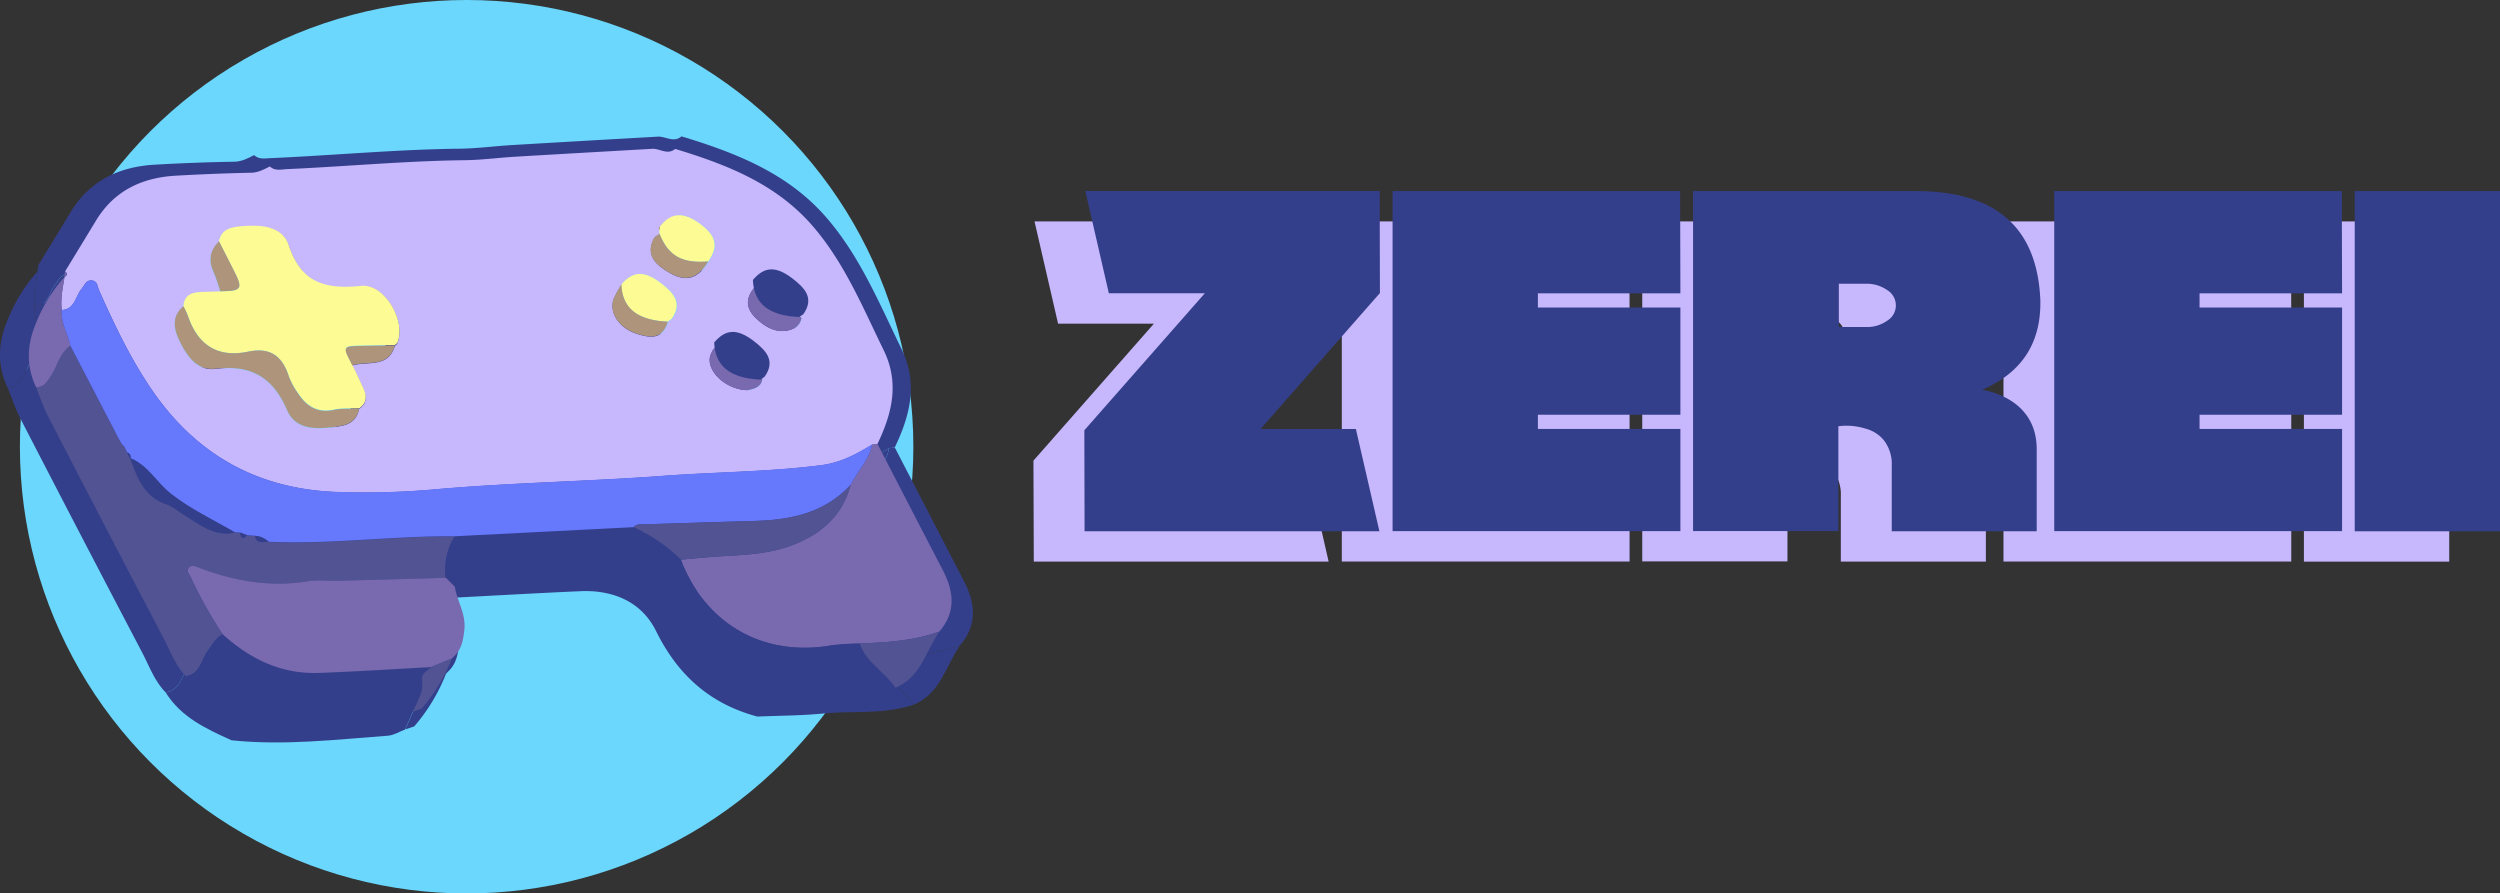 <svg xmlns="http://www.w3.org/2000/svg" viewBox="0 0 839.43 300"><rect x="0" y="0" width="839.43" height="300" fill="#333333" stroke="none"/><defs><style>.cls-1{fill:#c7b7fd;}.cls-2{fill:#6bd7fd;}.cls-3{fill:#343f8b;}.cls-4{fill:#515393;}.cls-5{fill:#7969af;}.cls-6{fill:#6679fd;}.cls-7{fill:#fdfb93;}.cls-8{fill:#ad947b;}</style></defs><g id="Layer_2" data-name="Layer 2"><g id="Layer_1-2" data-name="Layer 1"><path class="cls-1" d="M446.12,188.58h-99L347,154.67l40.46-46H355.27l-7.91-34.34h98.85l.08,34.25v.09h-.08l-40,45.55h32.05Z"/><path class="cls-1" d="M499.33,113.45h47.84v36H499.33v4.75h47.84v34.34H450.54V74.35h96.55l.08,34.34H499.33Z"/><path class="cls-1" d="M648.48,141.07a24.45,24.45,0,0,1,5.78,1.7,21.56,21.56,0,0,1,6,3.49q6.54,5.52,6.54,14.78v27.54h-48.7v-22.1a13,13,0,0,0-2.8-8.67,12.11,12.11,0,0,0-6.12-3.74,21.29,21.29,0,0,0-9-.76V188.5H551.42V74.35h74.8q40.37,0,41.81,36.72Q668.47,132.49,648.48,141.07ZM609.56,120a11.54,11.54,0,0,0,7.05-2.12,6.21,6.21,0,0,0,2.89-5.1,6.28,6.28,0,0,0-2.89-5.19,12,12,0,0,0-7.14-2.12h-9.09V120Z"/><path class="cls-1" d="M721.49,113.45h47.85v36H721.49v4.75h47.85v34.34H672.71V74.35h96.55l.08,34.34H721.49Z"/><path class="cls-1" d="M773.59,74.35h48.79V188.58H773.59Z"/><circle class="cls-2" cx="156.68" cy="150" r="150"/><path class="cls-3" d="M228.83,45.78c18,5.47,35.44,12.22,48.32,26.89,11.47,13.06,18,29,25.52,44.42,5.65,11.56,2.94,22.4-2.23,33.15l-1.91.25c-5.55,3.38-11.16,6.38-17.81,7.25-18.6,2.41-37.35,2.41-56,3.8-26.79,2-53.65,2.4-80.45,4.75a278.92,278.92,0,0,1-36.07.93C80.9,166,59.59,154.11,44.12,131.94c-7.82-11.21-13.74-23.6-19.28-36.12-.58-1.31-.5-3.35-2.69-3.44-2-.09-2.43,1.78-3.42,2.9-2.27,2.62-2.31,7.3-7.08,7.59-.5-4,.36-7.88,1-11.78l-.05.07c1-.57,1.28-1.2.19-2C16.39,83.26,20,77.34,23.61,71.39,30,60.72,39.87,56,51.9,55.3q13.29-.77,26.59-1c2.63,0,4.68-1.14,6.85-2.22,1.79,1.69,4,1,6,1,21-.94,41.9-2.91,62.91-3.15,5.94-.07,11.86-.87,17.79-1.23q24.36-1.44,48.71-2.81C223.46,45.67,226.16,48.09,228.83,45.78Zm-99.15,69.55a1,1,0,0,0,.68-.59c3.52-7.62-4.36-21.22-12.63-20.37-12.37,1.27-21.22-.79-25.67-14.3C89.7,72.9,81.73,72.69,74.77,73.3c-3.54.32-6.63,1.14-7.46,5.24-3.19,3.18-3.77,6.75-1.9,10.87,1,2.19,1.61,4.54,2.4,6.81-2,.08-4.11.16-6.16.22-3.48.09-6.62.64-6.93,5.07-4,3.49-3.57,7.49-1.53,11.84,2.59,5.55,6.37,11,12.65,10.24,12.72-1.45,20.46,2.75,25.66,14.78,3.18,7.35,11.36,6.69,18.59,5.53,3.81-.61,6.06-2.37,6.83-6.1,2.71-1.79,2.81-4.23,1.61-6.9-1.28-2.86-2.66-5.67-4-8.5,5.35-1.64,12.74,1.09,15.08-7Zm80.11-21.51a36.84,36.84,0,0,0-2.73,5c-1.77,4.7,1.61,10.21,7.78,12.31,4.71,1.61,9.46,2.44,11.37-4.1l-.05,0,1.49-1c4.13-5.87.19-9.59-3.87-12.69C217.81,88.72,213.79,89.12,209.79,93.82Zm13.48-18c-.66.54-1.57.94-1.94,1.63-3,5.54.15,8.89,4.48,11.61,6.51,4.08,10.78,3.06,14.72-3.39,3.69-5.2,2.92-9-2.73-13.19-6-4.51-10.46-4.23-14.48.9-.11.09-.32.19-.31.27a5.38,5.38,0,0,0,.2.79Zm31,55.37c1.82-.21,5-.79,5.36-3.63s-2.87-1.38-4.39-1.84A18.4,18.4,0,0,1,245,118.14c-.52-.78-.44-2.46-1.78-2-.77.24-1.34,1.54-1.74,2.47C239.25,123.64,246.24,131,254.27,131.17Zm2.89-36.61c-4.05,4.56-2.92,8.26.62,11.49,3.8,3.47,8.17,5.61,13.36,3.18a5.25,5.25,0,0,0,2.35-3.22c.25-1-1.21-.92-2-.93C264.5,105,260.11,101.2,257.16,94.56Z"/><path class="cls-3" d="M55.63,232.51c-3.75-3.84-5.52-8.88-7.93-13.48Q27.08,179.76,6.75,140.34c-1.68-3.25-2.8-6.77-4.18-10.17,2.7,0,3.84-1.85,5.15-3.83,2.37-3.6,3.14-8.22,7-10.86q8.46,16.32,16.94,32.64l1.12,2-.05-.06,1.1,1.11,0-.05,1.1,2.16,0,0,1.08,2.15,0-.06c2.53,6.69,4.81,13.4,12.67,16.16,2.23.79,4.45,2.6,6.6,3.94,5.34,3.33,10.62,7.7,17.76,6.12l1.87.09c.29,1.66.8,2.77,2.43.91l2.87.24c.58,3,3,1.9,4.77,2.08,22,1,43.9-2.12,65.89-1.94a22.43,22.43,0,0,0-3.15,14.65q-19.14.52-38.28,1c-3.51.09-7.09-.37-10.51.18-13.27,2.14-25.94,0-38.34-4.7-1.32-.5-2.79-1.33-3.88-.06-1,1.1.27,2.28.75,3.34a145.63,145.63,0,0,0,11.25,20.16c-2.37,1.36-3.59,3.66-5.16,5.77C61.06,226.55,60.74,231.63,55.63,232.51Z"/><path class="cls-3" d="M298.53,150.49l1.91-.25q11.54,22.29,23.09,44.59c3.94,7.56,4.85,14.88-1.19,21.86-9.12,3.31-18.66,3.83-28.21,4.25-3.3.19-6.66.05-9.89.62-24.09,4.2-44.65-7.41-53.38-30.29,3.8-.34,7.61-.73,11.42-1,9.61-.7,19.3-.67,28.51-4.31,10.09-4,17.36-10.46,20.2-21.24C293.32,159.88,297.47,156,298.53,150.49Z"/><path class="cls-3" d="M254.29,240.6c-15.83-4.24-26.68-13.87-34-28.7-4.85-9.85-14.43-13.88-25.47-13.39-14.69.65-29.37,1.5-44.06,2.26-1-1.05-2.09-2.09-3.14-3.14A22.43,22.43,0,0,1,150.77,183l63.37-3.23a57.79,57.79,0,0,1,16.72,11.52c8.73,22.88,29.29,34.49,53.38,30.29,3.23-.57,6.59-.43,9.89-.62,2.28,6.79,9,10,12.68,15.64-10,3.37-20.41,2-30.61,3C268.93,240.3,261.6,240.29,254.29,240.6Z"/><path class="cls-3" d="M55.63,232.51c5.11-.88,5.43-6,7.82-9.16,1.57-2.11,2.79-4.41,5.16-5.77,9.66,8.76,20.74,14.2,34,13.71s26.47-1.36,39.7-2.06c-1.12,1.44-3.5,2.09-3.12,4.45.68,4.28-1.75,7.61-3.17,11.26-1.91.73-3.79,1.95-5.76,2.09-17.47,1.29-34.94,3.38-52.51,1.54C69.3,244.74,60.83,240.89,55.63,232.51Z"/><path class="cls-3" d="M14.71,115.48c-3.85,2.64-4.62,7.26-7,10.86-1.31,2-2.45,3.86-5.15,3.83C-.9,123-.69,115.55,2.2,108.33A55.15,55.15,0,0,1,12.64,91.09c-.63,3.9-1.49,7.78-1,11.77C11.3,107.4,13.81,111.25,14.71,115.48Z"/><path class="cls-3" d="M306.81,236.58c-3.68-5.65-10.4-8.85-12.68-15.64,9.55-.42,19.09-.94,28.21-4.25C317.55,223.62,315.77,232.91,306.81,236.58Z"/><path class="cls-3" d="M12.78,89.2c1.09.76.81,1.39-.19,2C12.66,90.51,12.72,89.85,12.78,89.2Z"/><path class="cls-3" d="M91.78,259.9l1,.68Z"/><path class="cls-3" d="M14.71,115.48c-.9-4.23-3.41-8.08-3.06-12.62,4.77-.28,4.81-5,7.08-7.58,1-1.12,1.42-3,3.42-2.9,2.19.09,2.11,2.13,2.69,3.44,5.54,12.52,11.46,24.91,19.28,36.12,15.47,22.17,36.78,34.1,64.07,35.28a278.92,278.92,0,0,0,36.07-.93c26.8-2.35,53.66-2.76,80.45-4.75,18.66-1.39,37.41-1.39,56-3.8,6.65-.87,12.26-3.87,17.81-7.25-1.06,5.51-5.21,9.39-7.54,14.22-9.21,10.07-21.3,12.48-34.17,12.85-13.1.36-26.2.79-39.3,1.21-1.2,0-2.48-.13-3.38,1L150.77,183c-22-.18-43.88,2.92-65.9,1.94a7.41,7.41,0,0,0-4.76-2.08l-2.88-.24-2.42-.91-1.87-.09c-7.63-4.43-15.64-8.15-22.69-13.67-5-3.94-8.08-10.09-14.34-12.55l0,.06a1.63,1.63,0,0,0-1.08-2.15l0,0-1.1-2.16,0,.05-1.1-1.11.05.06-1.12-2Q23.18,131.8,14.71,115.48Z"/><path class="cls-3" d="M129.68,115.33a1,1,0,0,1,.68-.59A1,1,0,0,1,129.68,115.33Z"/><path class="cls-3" d="M226.16,107l1.49-1Z"/><path class="cls-3" d="M223.32,73.36c0,.35-.07.71-.1,1.06a4.39,4.39,0,0,1-.21-.79C223,73.55,223.21,73.45,223.32,73.36Z"/><path class="cls-3" d="M142.35,229.23c-13.23.7-26.46,1.57-39.7,2.06s-24.38-4.95-34-13.71a145.63,145.63,0,0,1-11.25-20.16c-.48-1.06-1.7-2.24-.75-3.34,1.09-1.27,2.56-.44,3.88.06,12.4,4.68,25.07,6.84,38.34,4.7,3.42-.55,7-.09,10.51-.18q19.14-.48,38.28-1c1,1.05,2.1,2.09,3.14,3.14.81,5.12,4,9.61,3.38,15.21-.38,3.44-.86,6.51-3.29,9.06l-1.12,1.13.06,0Z"/><path class="cls-3" d="M35.91,155.38c6.26,2.46,9.31,8.61,14.34,12.55,7,5.52,15.06,9.24,22.69,13.67-7.14,1.58-12.42-2.79-17.76-6.12-2.15-1.34-4.37-3.15-6.6-3.94C40.72,168.78,38.44,162.07,35.91,155.38Z"/><path class="cls-3" d="M80.11,182.84a7.41,7.41,0,0,1,4.76,2.08C83.07,184.74,80.69,185.86,80.11,182.84Z"/><path class="cls-3" d="M74.81,181.69l2.42.91C75.61,184.46,75.1,183.35,74.81,181.69Z"/><path class="cls-3" d="M31.65,148.12l1.12,2Z"/><path class="cls-3" d="M33.78,151.17l1.1,2.16Z"/><path class="cls-3" d="M34.85,153.29a1.63,1.63,0,0,1,1.08,2.15Z"/><path class="cls-3" d="M32.72,150.11l1.1,1.11Z"/><path class="cls-3" d="M214.14,179.75c.9-1.11,2.18-.95,3.38-1,13.1-.42,26.2-.85,39.3-1.21,12.87-.37,25-2.78,34.17-12.85-2.84,10.78-10.11,17.27-20.2,21.24-9.21,3.64-18.9,3.61-28.51,4.31-3.81.28-7.62.67-11.42,1A57.79,57.79,0,0,0,214.14,179.75Z"/><path class="cls-3" d="M142.35,229.23l7.44-3.09a60.89,60.89,0,0,1-10.72,17.78l-3,1c1.42-3.66,3.85-7,3.17-11.27C138.85,231.32,141.23,230.67,142.35,229.23Z"/><path class="cls-3" d="M149.73,226.17l1.12-1.13Z"/><path class="cls-1" d="M226.7,50c17.12,5.19,33.62,11.6,45.83,25.5,10.88,12.4,17.08,27.54,24.21,42.13,5.35,11,2.78,21.25-2.12,31.44l-1.81.24c-5.26,3.21-10.58,6.06-16.89,6.88-17.64,2.28-35.43,2.29-53.13,3.6-25.39,1.89-50.87,2.27-76.29,4.5a264.61,264.61,0,0,1-34.21.89C86.41,164,66.2,152.72,51.53,131.69c-7.42-10.64-13-22.38-18.29-34.26-.55-1.24-.47-3.17-2.55-3.26-1.9-.09-2.31,1.69-3.24,2.76-2.16,2.47-2.19,6.92-6.72,7.18-.47-3.78.34-7.46.94-11.16l0,.06c.94-.53,1.21-1.13.17-1.86q5.15-8.45,10.28-16.89C38.17,64.15,47.5,59.66,58.91,59q12.6-.72,25.21-1c2.5,0,4.45-1.09,6.5-2.11,1.7,1.61,3.8,1,5.72.9,19.89-.89,39.74-2.76,59.67-3,5.62-.06,11.24-.82,16.87-1.16,15.39-.92,30.79-1.78,46.19-2.67C221.61,49.87,224.17,52.16,226.7,50Zm-94,66a.9.9,0,0,0,.63-.55c3.34-7.23-4.13-20.13-12-19.32-11.73,1.21-20.13-.75-24.35-13.57-2.24-6.8-9.79-7-16.4-6.41-3.35.3-6.28,1.07-7.07,5-3,3-3.58,6.4-1.81,10.31.94,2.08,1.54,4.31,2.29,6.47l-5.85.2c-3.3.09-6.28.61-6.57,4.81-3.84,3.31-3.38,7.1-1.45,11.23,2.46,5.26,6,10.4,12,9.71,12.06-1.37,19.4,2.61,24.33,14,3,7,10.77,6.34,17.63,5.24,3.61-.58,5.75-2.25,6.48-5.79,2.57-1.69,2.66-4,1.52-6.54-1.21-2.71-2.51-5.37-3.78-8.06,5.08-1.56,12.09,1,14.31-6.67Zm76-20.39a35.79,35.79,0,0,0-2.58,4.69c-1.68,4.46,1.52,9.69,7.38,11.68,4.46,1.52,9,2.3,10.78-3.9l0,0,1.41-1c3.92-5.57.18-9.09-3.67-12C216.26,90.7,212.44,91.08,208.64,95.54Zm12.79-17.09c-.63.51-1.49.89-1.84,1.54-2.8,5.26.14,8.43,4.25,11,6.17,3.88,10.23,2.9,14-3.21,3.5-4.93,2.77-8.5-2.58-12.52-5.7-4.27-9.93-4-13.74.86-.1.09-.3.18-.29.26a4.13,4.13,0,0,0,.19.75C221.4,77.58,221.41,78,221.43,78.45ZM250.84,131c1.72-.2,4.7-.75,5.08-3.44s-2.73-1.31-4.17-1.75A17.44,17.44,0,0,1,242,118.6c-.5-.74-.42-2.33-1.7-1.93-.73.22-1.26,1.46-1.64,2.34C236.58,123.82,243.22,130.78,250.84,131Zm2.73-34.73c-3.83,4.33-2.77,7.84.59,10.9,3.61,3.3,7.75,5.32,12.67,3a5,5,0,0,0,2.23-3.05c.24-.95-1.15-.88-1.92-.89C260.53,106.13,256.37,102.53,253.57,96.23Z"/><path class="cls-4" d="M62.44,227.07c-3.55-3.64-5.23-8.42-7.52-12.79Q35.36,177,16.08,139.65c-1.59-3.07-2.65-6.42-4-9.64,2.56,0,3.64-1.76,4.88-3.64,2.25-3.4,3-7.79,6.63-10.29L39.7,147,40.77,149l-.06-.06,1,1.06,0,0,1,2,0,0,1,2v-.05c2.39,6.35,4.56,12.71,12,15.33C57.87,170,60,171.71,62,173c5.06,3.16,10.07,7.3,16.84,5.81l1.78.08c.27,1.58.75,2.63,2.3.87l2.72.23c.55,2.86,2.8,1.79,4.52,2,20.88.93,41.64-2,62.49-1.85a21.26,21.26,0,0,0-3,13.9q-18.16.49-36.31,1c-3.32.08-6.72-.36-10,.16-12.58,2-24.6,0-36.36-4.45-1.25-.47-2.64-1.26-3.68-.06-.9,1,.25,2.17.71,3.17a138.66,138.66,0,0,0,10.68,19.12c-2.25,1.28-3.41,3.47-4.9,5.47C67.59,221.42,67.29,226.23,62.44,227.07Z"/><path class="cls-5" d="M292.81,149.28l1.81-.24c7.3,14.1,14.56,28.22,21.9,42.3,3.74,7.16,4.6,14.1-1.13,20.72-8.65,3.14-17.69,3.64-26.75,4a83.31,83.31,0,0,0-9.38.59c-22.85,4-42.35-7-50.63-28.73,3.61-.32,7.21-.69,10.83-.95,9.12-.66,18.3-.64,27-4.08,9.57-3.78,16.46-9.92,19.16-20.15C287.87,158.18,291.8,154.51,292.81,149.28Z"/><path class="cls-3" d="M250.85,234.74c-15-4-25.3-13.15-32.24-27.22-4.6-9.34-13.69-13.16-24.16-12.7-13.93.62-27.85,1.42-41.78,2.15l-3-3a21.26,21.26,0,0,1,3-13.9l60.1-3.06A54.83,54.83,0,0,1,228.63,188c8.28,21.71,27.78,32.72,50.63,28.73a83.31,83.31,0,0,1,9.38-.59c2.16,6.44,8.53,9.48,12,14.84-9.45,3.2-19.35,1.92-29,2.86C264.74,234.45,257.78,234.45,250.85,234.74Z"/><path class="cls-3" d="M62.44,227.07c4.85-.84,5.15-5.65,7.42-8.69,1.49-2,2.65-4.19,4.9-5.47,9.16,8.31,19.66,13.46,32.28,13s25.1-1.29,37.65-1.95c-1.06,1.36-3.32,2-3,4.22.64,4-1.66,7.22-3,10.68-1.82.69-3.61,1.85-5.47,2-16.57,1.22-33.13,3.21-49.8,1.46C75.41,238.67,67.37,235,62.44,227.07Z"/><path class="cls-5" d="M23.63,116.08C20,118.58,19.25,123,17,126.37c-1.24,1.88-2.32,3.67-4.88,3.64-3.29-6.85-3.09-13.87-.35-20.71A52.31,52.31,0,0,1,21.67,93c-.6,3.7-1.41,7.38-.94,11.16C20.4,108.41,22.78,112.06,23.63,116.08Z"/><path class="cls-4" d="M300.66,230.93c-3.49-5.36-9.86-8.4-12-14.84,9.06-.39,18.1-.89,26.75-4C310.85,218.64,309.16,227.45,300.66,230.93Z"/><path class="cls-5" d="M21.8,91.15c1,.73.77,1.33-.17,1.86C21.69,92.39,21.74,91.77,21.8,91.15Z"/><path class="cls-2" d="M96.73,253.05l1,.64Z"/><path class="cls-6" d="M23.63,116.08c-.85-4-3.23-7.67-2.9-12,4.53-.26,4.56-4.71,6.72-7.18.93-1.07,1.34-2.85,3.24-2.76,2.08.09,2,2,2.55,3.26,5.26,11.88,10.87,23.62,18.29,34.26,14.67,21,34.88,32.34,60.76,33.46a264.61,264.61,0,0,0,34.21-.89c25.42-2.23,50.9-2.61,76.29-4.5,17.7-1.31,35.49-1.32,53.13-3.6,6.31-.82,11.63-3.67,16.89-6.88-1,5.23-4.94,8.9-7.15,13.49-8.74,9.55-20.2,11.84-32.41,12.18-12.42.35-24.85.76-37.27,1.15-1.14,0-2.36-.12-3.21.93l-60.1,3.06c-20.85-.16-41.61,2.78-62.49,1.84a7,7,0,0,0-4.52-2l-2.73-.23-2.29-.87-1.78-.08c-7.24-4.21-14.83-7.73-21.52-13-4.77-3.73-7.66-9.56-13.59-11.9V154a1.53,1.53,0,0,0-1-2l0,0c-.34-.69-.69-1.37-1-2l0,0-1-1.06.06.06c-.36-.65-.71-1.3-1.07-1.94Z"/><path class="cls-7" d="M61.58,102.83c.29-4.2,3.27-4.72,6.57-4.81l5.85-.2c7.29-.09,7.69-.73,4.41-7.17L73.52,81c.79-3.89,3.72-4.66,7.07-5,6.61-.59,14.16-.39,16.4,6.41,4.22,12.82,12.62,14.78,24.35,13.57,7.84-.81,15.31,12.09,12,19.32a.93.93,0,0,0-.64.55l-.06,0-10.77.18c-6.95.11-6.95.11-3.54,6.49,1.27,2.69,2.57,5.35,3.78,8.06,1.14,2.54,1,4.85-1.52,6.54-2.82.11-5.72-.19-8.43.4-5.6,1.22-9.26-1.21-12.11-5.57A24.85,24.85,0,0,1,97,126.38c-2.17-6.82-6.22-9.87-13.64-8.32-10.27,2.16-17-2.23-20.28-12.08A28,28,0,0,0,61.58,102.83Z"/><path class="cls-8" d="M61.58,102.83A28,28,0,0,1,63.05,106c3.31,9.85,10,14.24,20.28,12.08,7.42-1.55,11.47,1.5,13.64,8.32a24.85,24.85,0,0,0,3.06,5.69c2.85,4.36,6.51,6.79,12.11,5.57,2.71-.59,5.61-.29,8.43-.4-.73,3.54-2.87,5.21-6.48,5.79-6.86,1.1-14.61,1.72-17.63-5.24-4.93-11.41-12.27-15.39-24.33-14-6,.69-9.54-4.45-12-9.71C58.2,109.93,57.74,106.14,61.58,102.83Z"/><path class="cls-7" d="M221.48,76.13c3.81-4.87,8-5.13,13.74-.86,5.35,4,6.08,7.59,2.58,12.52-8.85.72-13.45-1.9-16.37-9.34,0-.44,0-.87-.05-1.31S221.45,76.47,221.48,76.13Z"/><path class="cls-7" d="M224.18,108l0,0c-10.2-.44-15.23-4.47-15.58-12.47,3.8-4.46,7.62-4.84,13.28-.51,3.85,2.94,7.59,6.46,3.67,12Z"/><path class="cls-5" d="M250.84,131c-7.62-.18-14.26-7.14-12.17-12,.38-.88.91-2.12,1.64-2.34,1.28-.4,1.2,1.19,1.7,1.93a17.44,17.44,0,0,0,9.74,7.17c1.44.44,4.54-.89,4.17,1.75S252.56,130.76,250.84,131Z"/><path class="cls-8" d="M208.64,95.54c.35,8,5.38,12,15.58,12.47-1.81,6.2-6.32,5.42-10.78,3.9-5.86-2-9.06-7.22-7.38-11.68A35.79,35.79,0,0,1,208.64,95.54Z"/><path class="cls-5" d="M253.57,96.23c2.8,6.3,7,9.9,13.57,10,.77,0,2.16-.06,1.92.89a5,5,0,0,1-2.23,3.05c-4.92,2.3-9.06.28-12.67-3C250.8,104.07,249.74,100.56,253.57,96.23Z"/><path class="cls-8" d="M221.43,78.45c2.92,7.44,7.52,10.06,16.37,9.34-3.73,6.11-7.79,7.09-14,3.21-4.11-2.58-7.05-5.75-4.25-11C219.94,79.34,220.8,79,221.43,78.45Z"/><path class="cls-8" d="M73.52,81l4.89,9.61c3.28,6.44,2.88,7.08-4.41,7.17-.75-2.16-1.35-4.39-2.29-6.47C69.94,87.44,70.5,84.06,73.52,81Z"/><path class="cls-8" d="M118.31,122.64c-3.41-6.38-3.41-6.38,3.54-6.49l10.77-.18C130.4,123.67,123.39,121.08,118.31,122.64Z"/><path class="cls-8" d="M132.68,115.93a.93.93,0,0,1,.64-.55A.93.93,0,0,1,132.68,115.93Z"/><path class="cls-8" d="M224.18,108l1.41-1Z"/><path class="cls-8" d="M221.48,76.13c0,.34-.06.67-.1,1a4.13,4.13,0,0,1-.19-.75C221.18,76.31,221.38,76.22,221.48,76.13Z"/><path class="cls-5" d="M144.69,224c-12.55.66-25.09,1.49-37.65,1.95s-23.12-4.69-32.28-13a138.66,138.66,0,0,1-10.68-19.12c-.46-1-1.61-2.12-.71-3.17,1-1.2,2.43-.41,3.68.06,11.76,4.43,23.78,6.49,36.36,4.45,3.25-.52,6.65-.08,10-.16q18.15-.47,36.31-1l3,3c.76,4.85,3.78,9.11,3.2,14.42-.36,3.27-.82,6.18-3.12,8.6-.36.35-.71.71-1.06,1.06l.06,0Z"/><path class="cls-3" d="M43.75,153.92c5.93,2.34,8.82,8.17,13.59,11.9,6.69,5.24,14.28,8.76,21.52,13C72.09,180.28,67.08,176.14,62,173c-2-1.27-4.15-3-6.26-3.73C48.31,166.63,46.14,160.27,43.75,153.92Z"/><path class="cls-3" d="M85.66,180a7,7,0,0,1,4.52,2C88.46,181.76,86.21,182.83,85.66,180Z"/><path class="cls-3" d="M80.64,178.87l2.29.87C81.39,181.5,80.91,180.45,80.64,178.87Z"/><path class="cls-3" d="M39.7,147c.36.64.71,1.29,1.07,1.94C40.41,148.33,40.06,147.68,39.7,147Z"/><path class="cls-3" d="M41.73,149.93c.34.68.69,1.36,1,2C42.42,151.29,42.07,150.61,41.73,149.93Z"/><path class="cls-3" d="M42.74,151.94a1.53,1.53,0,0,1,1,2Z"/><path class="cls-3" d="M40.71,148.92l1,1.06Z"/><path class="cls-4" d="M212.77,177c.85-1.05,2.07-.9,3.21-.93,12.42-.39,24.85-.8,37.27-1.15,12.21-.34,23.67-2.63,32.41-12.18-2.7,10.23-9.59,16.37-19.16,20.15-8.74,3.44-17.92,3.42-27,4.08-3.62.26-7.22.63-10.83.95A54.83,54.83,0,0,0,212.77,177Z"/><path class="cls-4" d="M144.69,224l7.06-2.93a58,58,0,0,1-10.17,16.86l-2.85,1c1.34-3.46,3.64-6.63,3-10.68C141.37,225.94,143.63,225.32,144.69,224Z"/><path class="cls-4" d="M151.69,221.05c.35-.35.7-.71,1.06-1.06C152.39,220.34,152,220.7,151.69,221.05Z"/><path class="cls-3" d="M255.33,127.47l0,0C245.17,127,240.14,123,239.8,115c3.79-4.46,7.61-4.83,13.27-.51,3.85,3,7.59,6.47,3.67,12Z"/><path class="cls-3" d="M268.33,106.47l0,0C258.17,106,253.14,102,252.8,94c3.79-4.46,7.61-4.83,13.27-.51,3.85,3,7.59,6.47,3.67,12Z"/><path class="cls-3" d="M463.17,178.39h-99l-.08-33.91,40.45-46H372.32l-7.9-34.34h98.84l.08,34.26v.08h-.08l-40,45.56h32Z"/><path class="cls-3" d="M516.38,103.26h47.85v36H516.38v4.76h47.85v34.33H467.59V64.16h96.55l.09,34.34H516.38Z"/><path class="cls-3" d="M665.54,130.88a24.59,24.59,0,0,1,5.78,1.7,21.64,21.64,0,0,1,6,3.49q6.55,5.52,6.55,14.79v27.53H635.2v-22.1a13,13,0,0,0-2.81-8.66,11.89,11.89,0,0,0-6.12-3.74,21.27,21.27,0,0,0-9-.77v35.19H568.48V64.16h74.79q40.37,0,41.82,36.72Q685.51,122.3,665.54,130.88ZM626.61,109.8a11.57,11.57,0,0,0,7.06-2.12,6,6,0,0,0,0-10.28,12,12,0,0,0-7.14-2.13h-9.1V109.8Z"/><path class="cls-3" d="M738.55,103.26H786.4v36H738.55v4.76H786.4v34.33H689.76V64.16h96.55l.09,34.34H738.55Z"/><path class="cls-3" d="M790.65,64.16h48.78V178.39H790.65Z"/></g></g></svg>